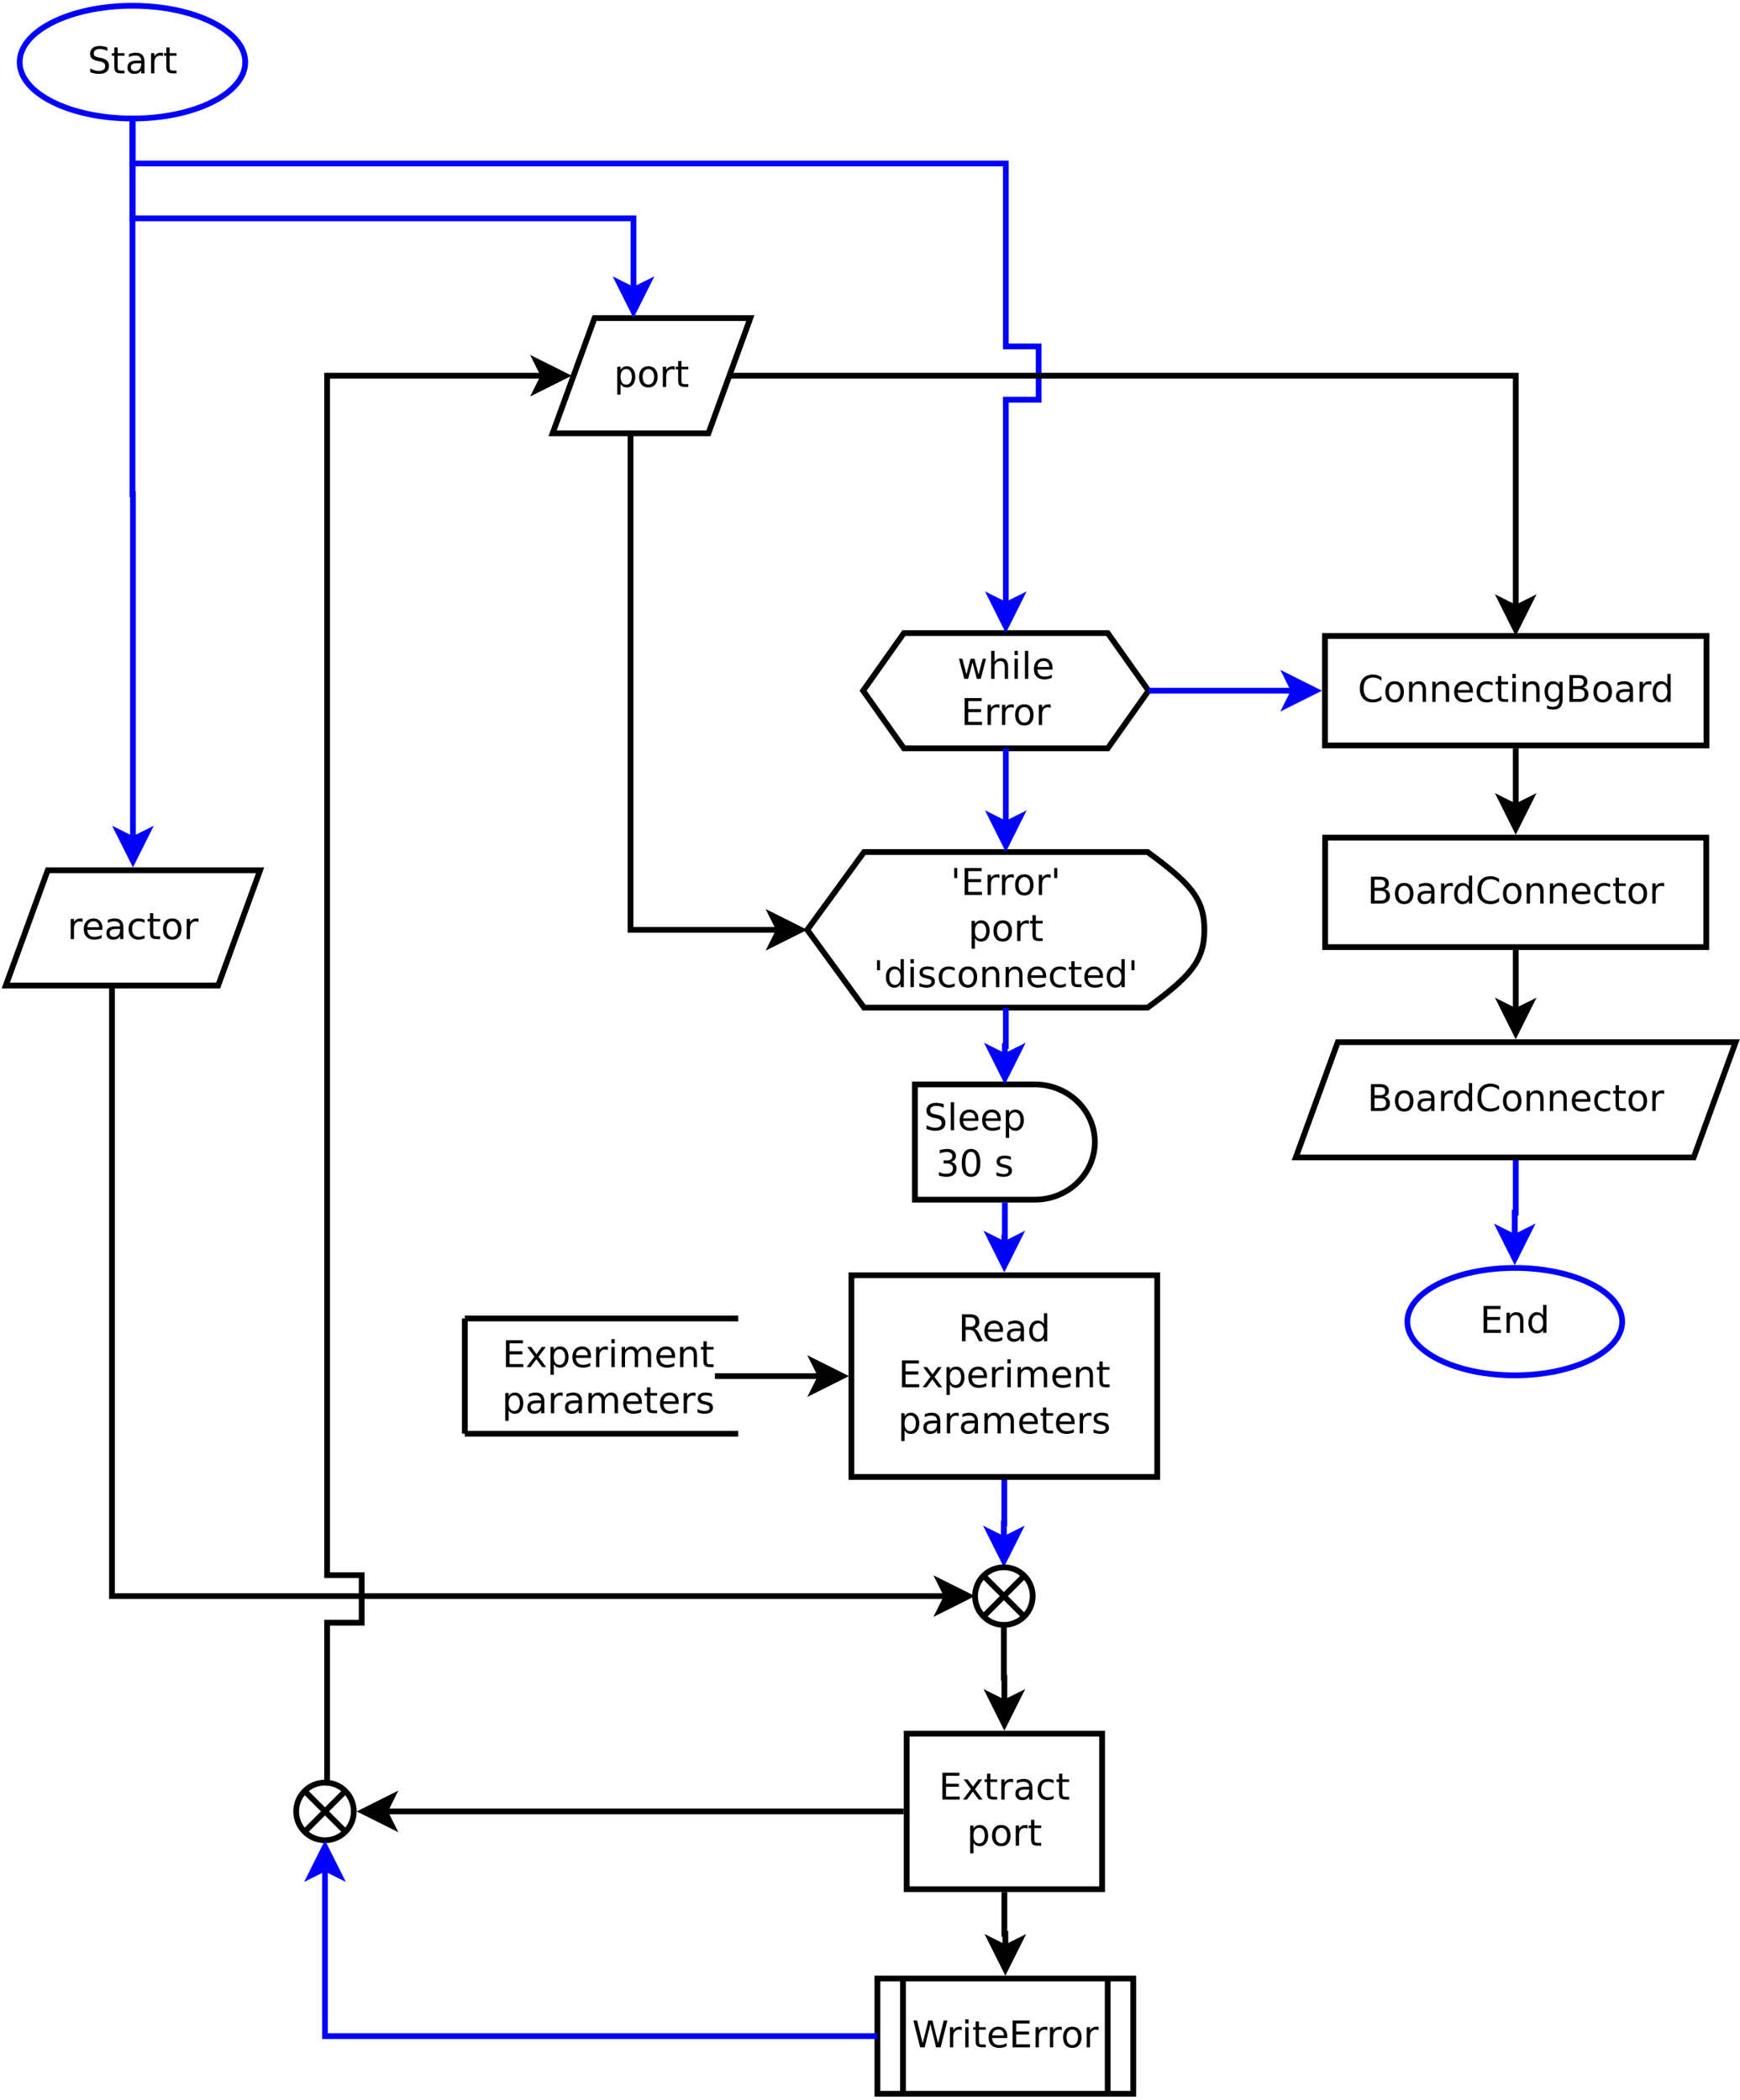 <?xml version="1.0" encoding="UTF-8"?>
<svg xmlns="http://www.w3.org/2000/svg" xmlns:xlink="http://www.w3.org/1999/xlink" width="604pt" height="729pt" viewBox="0 0 604 729" version="1.1">
<defs>
<g>
<symbol overflow="visible" id="glyph0-0">
<path style="stroke:none;" d="M 0.641 2.266 L 0.641 -9.016 L 7.031 -9.016 L 7.031 2.266 Z M 1.359 1.547 L 6.328 1.547 L 6.328 -8.297 L 1.359 -8.297 Z M 1.359 1.547 "/>
</symbol>
<symbol overflow="visible" id="glyph0-1">
<path style="stroke:none;" d="M 6.844 -9.016 L 6.844 -7.797 C 6.363 -8.023 5.91 -8.191 5.484 -8.297 C 5.066 -8.41 4.66 -8.469 4.266 -8.469 C 3.578 -8.469 3.047 -8.332 2.672 -8.062 C 2.297 -7.801 2.109 -7.426 2.109 -6.938 C 2.109 -6.52 2.234 -6.207 2.484 -6 C 2.734 -5.789 3.203 -5.625 3.891 -5.5 L 4.656 -5.344 C 5.594 -5.156 6.285 -4.836 6.734 -4.391 C 7.18 -3.941 7.406 -3.336 7.406 -2.578 C 7.406 -1.672 7.102 -0.984 6.5 -0.516 C 5.895 -0.047 5.008 0.188 3.844 0.188 C 3.395 0.188 2.922 0.133 2.422 0.031 C 1.93 -0.07 1.414 -0.219 0.875 -0.406 L 0.875 -1.719 C 1.395 -1.426 1.898 -1.207 2.391 -1.062 C 2.879 -0.914 3.363 -0.844 3.844 -0.844 C 4.562 -0.844 5.113 -0.984 5.5 -1.266 C 5.895 -1.547 6.094 -1.953 6.094 -2.484 C 6.094 -2.941 5.953 -3.297 5.672 -3.547 C 5.391 -3.805 4.926 -4.004 4.281 -4.141 L 3.516 -4.281 C 2.578 -4.469 1.895 -4.758 1.469 -5.156 C 1.051 -5.562 0.844 -6.117 0.844 -6.828 C 0.844 -7.66 1.133 -8.312 1.719 -8.781 C 2.301 -9.258 3.102 -9.5 4.125 -9.5 C 4.562 -9.5 5.004 -9.457 5.453 -9.375 C 5.91 -9.301 6.375 -9.18 6.844 -9.016 Z M 6.844 -9.016 "/>
</symbol>
<symbol overflow="visible" id="glyph0-2">
<path style="stroke:none;" d="M 2.344 -8.984 L 2.344 -7 L 4.719 -7 L 4.719 -6.109 L 2.344 -6.109 L 2.344 -2.312 C 2.344 -1.738 2.422 -1.367 2.578 -1.203 C 2.734 -1.047 3.051 -0.969 3.531 -0.969 L 4.719 -0.969 L 4.719 0 L 3.531 0 C 2.645 0 2.031 -0.164 1.688 -0.5 C 1.352 -0.832 1.188 -1.438 1.188 -2.312 L 1.188 -6.109 L 0.344 -6.109 L 0.344 -7 L 1.188 -7 L 1.188 -8.984 Z M 2.344 -8.984 "/>
</symbol>
<symbol overflow="visible" id="glyph0-3">
<path style="stroke:none;" d="M 4.391 -3.516 C 3.461 -3.516 2.816 -3.406 2.453 -3.188 C 2.098 -2.977 1.922 -2.617 1.922 -2.109 C 1.922 -1.703 2.051 -1.379 2.312 -1.141 C 2.582 -0.898 2.953 -0.781 3.422 -0.781 C 4.055 -0.781 4.566 -1.004 4.953 -1.453 C 5.336 -1.91 5.531 -2.516 5.531 -3.266 L 5.531 -3.516 Z M 6.672 -4 L 6.672 0 L 5.531 0 L 5.531 -1.062 C 5.27 -0.633 4.941 -0.316 4.547 -0.109 C 4.16 0.086 3.68 0.188 3.109 0.188 C 2.391 0.188 1.816 -0.016 1.391 -0.422 C 0.973 -0.828 0.766 -1.363 0.766 -2.031 C 0.766 -2.82 1.023 -3.414 1.547 -3.812 C 2.078 -4.219 2.867 -4.422 3.922 -4.422 L 5.531 -4.422 L 5.531 -4.531 C 5.531 -5.062 5.352 -5.469 5 -5.75 C 4.656 -6.039 4.172 -6.188 3.547 -6.188 C 3.141 -6.188 2.75 -6.141 2.375 -6.047 C 2 -5.953 1.633 -5.812 1.281 -5.625 L 1.281 -6.672 C 1.695 -6.836 2.102 -6.961 2.5 -7.047 C 2.895 -7.129 3.281 -7.172 3.656 -7.172 C 4.676 -7.172 5.43 -6.906 5.922 -6.375 C 6.422 -5.852 6.672 -5.062 6.672 -4 Z M 6.672 -4 "/>
</symbol>
<symbol overflow="visible" id="glyph0-4">
<path style="stroke:none;" d="M 5.266 -5.922 C 5.129 -5.992 4.984 -6.047 4.828 -6.078 C 4.68 -6.117 4.52 -6.141 4.344 -6.141 C 3.688 -6.141 3.18 -5.926 2.828 -5.5 C 2.484 -5.082 2.312 -4.477 2.312 -3.688 L 2.312 0 L 1.156 0 L 1.156 -7 L 2.312 -7 L 2.312 -5.906 C 2.562 -6.332 2.879 -6.648 3.266 -6.859 C 3.648 -7.066 4.117 -7.172 4.672 -7.172 C 4.754 -7.172 4.844 -7.164 4.938 -7.156 C 5.031 -7.145 5.133 -7.129 5.25 -7.109 Z M 5.266 -5.922 "/>
</symbol>
<symbol overflow="visible" id="glyph0-5">
<path style="stroke:none;" d="M 1.25 -9.328 L 7.156 -9.328 L 7.156 -8.266 L 2.516 -8.266 L 2.516 -5.5 L 6.953 -5.5 L 6.953 -4.438 L 2.516 -4.438 L 2.516 -1.062 L 7.266 -1.062 L 7.266 0 L 1.25 0 Z M 1.25 -9.328 "/>
</symbol>
<symbol overflow="visible" id="glyph0-6">
<path style="stroke:none;" d="M 7.016 -4.219 L 7.016 0 L 5.875 0 L 5.875 -4.188 C 5.875 -4.852 5.742 -5.348 5.484 -5.672 C 5.223 -6.004 4.836 -6.172 4.328 -6.172 C 3.703 -6.172 3.207 -5.973 2.844 -5.578 C 2.488 -5.18 2.312 -4.641 2.312 -3.953 L 2.312 0 L 1.156 0 L 1.156 -7 L 2.312 -7 L 2.312 -5.906 C 2.594 -6.332 2.914 -6.648 3.281 -6.859 C 3.656 -7.066 4.086 -7.172 4.578 -7.172 C 5.379 -7.172 5.984 -6.922 6.391 -6.422 C 6.805 -5.922 7.016 -5.188 7.016 -4.219 Z M 7.016 -4.219 "/>
</symbol>
<symbol overflow="visible" id="glyph0-7">
<path style="stroke:none;" d="M 5.812 -5.938 L 5.812 -9.719 L 6.953 -9.719 L 6.953 0 L 5.812 0 L 5.812 -1.047 C 5.57 -0.629 5.266 -0.316 4.891 -0.109 C 4.523 0.086 4.082 0.188 3.562 0.188 C 2.719 0.188 2.031 -0.148 1.5 -0.828 C 0.969 -1.504 0.703 -2.395 0.703 -3.5 C 0.703 -4.594 0.969 -5.477 1.5 -6.156 C 2.031 -6.832 2.719 -7.172 3.562 -7.172 C 4.082 -7.172 4.523 -7.066 4.891 -6.859 C 5.266 -6.66 5.57 -6.352 5.812 -5.938 Z M 1.891 -3.5 C 1.891 -2.645 2.062 -1.977 2.406 -1.5 C 2.758 -1.02 3.238 -0.781 3.844 -0.781 C 4.457 -0.781 4.938 -1.02 5.281 -1.5 C 5.633 -1.977 5.812 -2.645 5.812 -3.5 C 5.812 -4.344 5.633 -5.004 5.281 -5.484 C 4.938 -5.961 4.457 -6.203 3.844 -6.203 C 3.238 -6.203 2.758 -5.961 2.406 -5.484 C 2.062 -5.004 1.891 -4.344 1.891 -3.5 Z M 1.891 -3.5 "/>
</symbol>
<symbol overflow="visible" id="glyph0-8">
<path style="stroke:none;" d="M 2.312 -1.047 L 2.312 2.656 L 1.156 2.656 L 1.156 -7 L 2.312 -7 L 2.312 -5.938 C 2.562 -6.352 2.867 -6.66 3.234 -6.859 C 3.598 -7.066 4.039 -7.172 4.562 -7.172 C 5.406 -7.172 6.094 -6.832 6.625 -6.156 C 7.156 -5.477 7.422 -4.594 7.422 -3.5 C 7.422 -2.395 7.156 -1.504 6.625 -0.828 C 6.094 -0.148 5.406 0.188 4.562 0.188 C 4.039 0.188 3.598 0.086 3.234 -0.109 C 2.867 -0.316 2.562 -0.629 2.312 -1.047 Z M 6.234 -3.5 C 6.234 -4.344 6.055 -5.004 5.703 -5.484 C 5.359 -5.961 4.883 -6.203 4.281 -6.203 C 3.664 -6.203 3.18 -5.961 2.828 -5.484 C 2.484 -5.004 2.312 -4.344 2.312 -3.5 C 2.312 -2.645 2.484 -1.977 2.828 -1.5 C 3.18 -1.02 3.664 -0.781 4.281 -0.781 C 4.883 -0.781 5.359 -1.02 5.703 -1.5 C 6.055 -1.977 6.234 -2.645 6.234 -3.5 Z M 6.234 -3.5 "/>
</symbol>
<symbol overflow="visible" id="glyph0-9">
<path style="stroke:none;" d="M 3.922 -6.188 C 3.305 -6.188 2.816 -5.945 2.453 -5.469 C 2.098 -4.988 1.922 -4.332 1.922 -3.5 C 1.922 -2.656 2.098 -1.992 2.453 -1.516 C 2.805 -1.035 3.297 -0.797 3.922 -0.797 C 4.535 -0.797 5.02 -1.035 5.375 -1.516 C 5.727 -2.004 5.906 -2.664 5.906 -3.5 C 5.906 -4.32 5.727 -4.973 5.375 -5.453 C 5.02 -5.941 4.535 -6.188 3.922 -6.188 Z M 3.922 -7.172 C 4.922 -7.172 5.703 -6.844 6.266 -6.188 C 6.836 -5.539 7.125 -4.645 7.125 -3.5 C 7.125 -2.352 6.836 -1.453 6.266 -0.797 C 5.703 -0.141 4.922 0.188 3.922 0.188 C 2.91 0.188 2.117 -0.141 1.547 -0.797 C 0.984 -1.453 0.703 -2.352 0.703 -3.5 C 0.703 -4.645 0.984 -5.539 1.547 -6.188 C 2.117 -6.844 2.91 -7.172 3.922 -7.172 Z M 3.922 -7.172 "/>
</symbol>
<symbol overflow="visible" id="glyph0-10">
<path style="stroke:none;" d="M 7.188 -3.781 L 7.188 -3.219 L 1.906 -3.219 C 1.957 -2.426 2.195 -1.82 2.625 -1.406 C 3.051 -1 3.645 -0.797 4.406 -0.797 C 4.844 -0.797 5.27 -0.848 5.688 -0.953 C 6.102 -1.066 6.516 -1.227 6.922 -1.438 L 6.922 -0.359 C 6.516 -0.18 6.094 -0.047 5.656 0.047 C 5.219 0.141 4.781 0.188 4.344 0.188 C 3.219 0.188 2.328 -0.133 1.672 -0.781 C 1.023 -1.438 0.703 -2.32 0.703 -3.438 C 0.703 -4.582 1.008 -5.488 1.625 -6.156 C 2.25 -6.832 3.086 -7.172 4.141 -7.172 C 5.078 -7.172 5.816 -6.863 6.359 -6.25 C 6.91 -5.645 7.188 -4.82 7.188 -3.781 Z M 6.047 -4.125 C 6.035 -4.75 5.859 -5.25 5.516 -5.625 C 5.172 -6 4.719 -6.188 4.156 -6.188 C 3.508 -6.188 2.992 -6.004 2.609 -5.641 C 2.223 -5.285 2 -4.781 1.938 -4.125 Z M 6.047 -4.125 "/>
</symbol>
<symbol overflow="visible" id="glyph0-11">
<path style="stroke:none;" d="M 6.25 -6.734 L 6.25 -5.656 C 5.914 -5.832 5.586 -5.961 5.266 -6.047 C 4.941 -6.141 4.613 -6.188 4.281 -6.188 C 3.531 -6.188 2.945 -5.953 2.531 -5.484 C 2.125 -5.016 1.922 -4.352 1.922 -3.5 C 1.922 -2.645 2.125 -1.977 2.531 -1.5 C 2.945 -1.031 3.531 -0.797 4.281 -0.797 C 4.613 -0.797 4.941 -0.836 5.266 -0.922 C 5.586 -1.016 5.914 -1.148 6.25 -1.328 L 6.25 -0.266 C 5.926 -0.117 5.594 -0.008 5.25 0.062 C 4.906 0.145 4.539 0.188 4.156 0.188 C 3.094 0.188 2.25 -0.145 1.625 -0.812 C 1.008 -1.477 0.703 -2.375 0.703 -3.5 C 0.703 -4.633 1.016 -5.531 1.641 -6.188 C 2.273 -6.844 3.133 -7.172 4.219 -7.172 C 4.57 -7.172 4.914 -7.133 5.25 -7.062 C 5.594 -6.988 5.926 -6.879 6.25 -6.734 Z M 6.25 -6.734 "/>
</symbol>
<symbol overflow="visible" id="glyph0-12">
<path style="stroke:none;" d="M 8.234 -8.609 L 8.234 -7.281 C 7.816 -7.676 7.363 -7.969 6.875 -8.156 C 6.395 -8.352 5.883 -8.453 5.344 -8.453 C 4.281 -8.453 3.461 -8.125 2.891 -7.469 C 2.328 -6.82 2.047 -5.883 2.047 -4.656 C 2.047 -3.426 2.328 -2.484 2.891 -1.828 C 3.461 -1.18 4.281 -0.859 5.344 -0.859 C 5.883 -0.859 6.395 -0.953 6.875 -1.141 C 7.363 -1.336 7.816 -1.633 8.234 -2.031 L 8.234 -0.719 C 7.797 -0.414 7.328 -0.188 6.828 -0.031 C 6.336 0.113 5.82 0.188 5.281 0.188 C 3.863 0.188 2.75 -0.242 1.938 -1.109 C 1.125 -1.973 0.719 -3.156 0.719 -4.656 C 0.719 -6.156 1.125 -7.336 1.938 -8.203 C 2.75 -9.066 3.863 -9.5 5.281 -9.5 C 5.832 -9.5 6.352 -9.422 6.844 -9.266 C 7.344 -9.117 7.805 -8.898 8.234 -8.609 Z M 8.234 -8.609 "/>
</symbol>
<symbol overflow="visible" id="glyph0-13">
<path style="stroke:none;" d="M 1.203 -7 L 2.359 -7 L 2.359 0 L 1.203 0 Z M 1.203 -9.719 L 2.359 -9.719 L 2.359 -8.266 L 1.203 -8.266 Z M 1.203 -9.719 "/>
</symbol>
<symbol overflow="visible" id="glyph0-14">
<path style="stroke:none;" d="M 5.812 -3.578 C 5.812 -4.41 5.641 -5.055 5.297 -5.516 C 4.953 -5.973 4.469 -6.203 3.844 -6.203 C 3.227 -6.203 2.75 -5.973 2.406 -5.516 C 2.062 -5.055 1.891 -4.41 1.891 -3.578 C 1.891 -2.754 2.062 -2.113 2.406 -1.656 C 2.75 -1.195 3.227 -0.969 3.844 -0.969 C 4.469 -0.969 4.953 -1.195 5.297 -1.656 C 5.641 -2.113 5.812 -2.754 5.812 -3.578 Z M 6.953 -0.875 C 6.953 0.32 6.688 1.207 6.156 1.781 C 5.633 2.363 4.828 2.656 3.734 2.656 C 3.328 2.656 2.945 2.625 2.594 2.562 C 2.238 2.508 1.891 2.422 1.547 2.297 L 1.547 1.172 C 1.891 1.359 2.223 1.492 2.547 1.578 C 2.879 1.672 3.219 1.719 3.562 1.719 C 4.312 1.719 4.875 1.52 5.25 1.125 C 5.625 0.727 5.812 0.133 5.812 -0.656 L 5.812 -1.234 C 5.57 -0.816 5.266 -0.504 4.891 -0.297 C 4.523 -0.098 4.082 0 3.562 0 C 2.707 0 2.016 -0.328 1.484 -0.984 C 0.961 -1.641 0.703 -2.504 0.703 -3.578 C 0.703 -4.66 0.961 -5.531 1.484 -6.188 C 2.016 -6.844 2.707 -7.172 3.562 -7.172 C 4.082 -7.172 4.523 -7.066 4.891 -6.859 C 5.266 -6.648 5.57 -6.344 5.812 -5.938 L 5.812 -7 L 6.953 -7 Z M 6.953 -0.875 "/>
</symbol>
<symbol overflow="visible" id="glyph0-15">
<path style="stroke:none;" d="M 2.516 -4.453 L 2.516 -1.031 L 4.547 -1.031 C 5.223 -1.031 5.723 -1.172 6.047 -1.453 C 6.379 -1.734 6.547 -2.164 6.547 -2.75 C 6.547 -3.332 6.379 -3.758 6.047 -4.031 C 5.723 -4.312 5.223 -4.453 4.547 -4.453 Z M 2.516 -8.297 L 2.516 -5.484 L 4.391 -5.484 C 5.004 -5.484 5.461 -5.598 5.766 -5.828 C 6.066 -6.055 6.219 -6.41 6.219 -6.891 C 6.219 -7.359 6.066 -7.707 5.766 -7.938 C 5.461 -8.176 5.004 -8.297 4.391 -8.297 Z M 1.25 -9.328 L 4.484 -9.328 C 5.441 -9.328 6.18 -9.125 6.703 -8.719 C 7.223 -8.32 7.484 -7.754 7.484 -7.016 C 7.484 -6.453 7.348 -6 7.078 -5.656 C 6.816 -5.32 6.426 -5.113 5.906 -5.031 C 6.531 -4.895 7.016 -4.613 7.359 -4.188 C 7.703 -3.77 7.875 -3.242 7.875 -2.609 C 7.875 -1.773 7.586 -1.129 7.016 -0.672 C 6.453 -0.223 5.648 0 4.609 0 L 1.25 0 Z M 1.25 -9.328 "/>
</symbol>
<symbol overflow="visible" id="glyph0-16">
<path style="stroke:none;" d="M 0.531 -7 L 1.688 -7 L 3.125 -1.531 L 4.562 -7 L 5.906 -7 L 7.344 -1.531 L 8.781 -7 L 9.922 -7 L 8.094 0 L 6.734 0 L 5.234 -5.734 L 3.719 0 L 2.375 0 Z M 0.531 -7 "/>
</symbol>
<symbol overflow="visible" id="glyph0-17">
<path style="stroke:none;" d="M 7.016 -4.219 L 7.016 0 L 5.875 0 L 5.875 -4.188 C 5.875 -4.852 5.742 -5.348 5.484 -5.672 C 5.223 -6.004 4.836 -6.172 4.328 -6.172 C 3.703 -6.172 3.207 -5.973 2.844 -5.578 C 2.488 -5.18 2.312 -4.641 2.312 -3.953 L 2.312 0 L 1.156 0 L 1.156 -9.719 L 2.312 -9.719 L 2.312 -5.906 C 2.594 -6.332 2.914 -6.648 3.281 -6.859 C 3.656 -7.066 4.086 -7.172 4.578 -7.172 C 5.379 -7.172 5.984 -6.922 6.391 -6.422 C 6.805 -5.922 7.016 -5.188 7.016 -4.219 Z M 7.016 -4.219 "/>
</symbol>
<symbol overflow="visible" id="glyph0-18">
<path style="stroke:none;" d="M 1.203 -9.719 L 2.359 -9.719 L 2.359 0 L 1.203 0 Z M 1.203 -9.719 "/>
</symbol>
<symbol overflow="visible" id="glyph0-19">
<path style="stroke:none;" d="M 2.297 -9.328 L 2.297 -5.859 L 1.234 -5.859 L 1.234 -9.328 Z M 2.297 -9.328 "/>
</symbol>
<symbol overflow="visible" id="glyph0-20">
<path style="stroke:none;" d="M 5.672 -6.797 L 5.672 -5.703 C 5.348 -5.867 5.008 -5.992 4.656 -6.078 C 4.301 -6.16 3.938 -6.203 3.562 -6.203 C 3 -6.203 2.57 -6.113 2.281 -5.938 C 2 -5.77 1.859 -5.508 1.859 -5.156 C 1.859 -4.883 1.957 -4.672 2.156 -4.516 C 2.363 -4.367 2.773 -4.227 3.391 -4.094 L 3.781 -4 C 4.602 -3.832 5.188 -3.586 5.531 -3.266 C 5.875 -2.941 6.047 -2.5 6.047 -1.938 C 6.047 -1.281 5.785 -0.758 5.266 -0.375 C 4.754 0 4.051 0.188 3.156 0.188 C 2.781 0.188 2.391 0.148 1.984 0.078 C 1.578 0.004 1.145 -0.102 0.688 -0.25 L 0.688 -1.438 C 1.113 -1.219 1.531 -1.051 1.938 -0.938 C 2.352 -0.832 2.766 -0.781 3.172 -0.781 C 3.711 -0.781 4.129 -0.875 4.422 -1.062 C 4.711 -1.25 4.859 -1.508 4.859 -1.844 C 4.859 -2.156 4.754 -2.395 4.547 -2.562 C 4.336 -2.727 3.875 -2.891 3.156 -3.047 L 2.766 -3.141 C 2.047 -3.285 1.531 -3.516 1.219 -3.828 C 0.906 -4.141 0.75 -4.566 0.75 -5.109 C 0.75 -5.766 0.977 -6.27 1.438 -6.625 C 1.906 -6.988 2.57 -7.172 3.438 -7.172 C 3.852 -7.172 4.25 -7.141 4.625 -7.078 C 5 -7.016 5.348 -6.922 5.672 -6.797 Z M 5.672 -6.797 "/>
</symbol>
<symbol overflow="visible" id="glyph0-21">
<path style="stroke:none;" d="M 5.188 -5.031 C 5.789 -4.906 6.258 -4.633 6.594 -4.219 C 6.938 -3.812 7.109 -3.312 7.109 -2.719 C 7.109 -1.789 6.789 -1.07 6.156 -0.562 C 5.531 -0.062 4.633 0.188 3.469 0.188 C 3.07 0.188 2.664 0.145 2.25 0.062 C 1.844 -0.008 1.414 -0.125 0.969 -0.281 L 0.969 -1.5 C 1.32 -1.289 1.707 -1.133 2.125 -1.031 C 2.539 -0.926 2.977 -0.875 3.438 -0.875 C 4.227 -0.875 4.828 -1.031 5.234 -1.344 C 5.648 -1.656 5.859 -2.113 5.859 -2.719 C 5.859 -3.258 5.664 -3.688 5.281 -4 C 4.895 -4.312 4.359 -4.469 3.672 -4.469 L 2.594 -4.469 L 2.594 -5.5 L 3.719 -5.5 C 4.344 -5.5 4.816 -5.625 5.141 -5.875 C 5.473 -6.125 5.641 -6.484 5.641 -6.953 C 5.641 -7.43 5.469 -7.797 5.125 -8.047 C 4.789 -8.305 4.305 -8.438 3.672 -8.438 C 3.328 -8.438 2.957 -8.395 2.562 -8.312 C 2.164 -8.238 1.727 -8.125 1.25 -7.969 L 1.25 -9.094 C 1.727 -9.227 2.176 -9.328 2.594 -9.391 C 3.02 -9.461 3.414 -9.5 3.781 -9.5 C 4.738 -9.5 5.492 -9.281 6.047 -8.844 C 6.609 -8.406 6.891 -7.816 6.891 -7.078 C 6.891 -6.566 6.742 -6.129 6.453 -5.766 C 6.16 -5.41 5.738 -5.164 5.188 -5.031 Z M 5.188 -5.031 "/>
</symbol>
<symbol overflow="visible" id="glyph0-22">
<path style="stroke:none;" d="M 4.062 -8.5 C 3.414 -8.5 2.926 -8.176 2.594 -7.531 C 2.27 -6.895 2.109 -5.938 2.109 -4.656 C 2.109 -3.375 2.27 -2.41 2.594 -1.766 C 2.926 -1.129 3.414 -0.812 4.062 -0.812 C 4.719 -0.812 5.207 -1.129 5.531 -1.766 C 5.863 -2.41 6.031 -3.375 6.031 -4.656 C 6.031 -5.938 5.863 -6.895 5.531 -7.531 C 5.207 -8.176 4.719 -8.5 4.062 -8.5 Z M 4.062 -9.5 C 5.113 -9.5 5.914 -9.082 6.469 -8.25 C 7.02 -7.426 7.297 -6.227 7.297 -4.656 C 7.297 -3.082 7.02 -1.879 6.469 -1.047 C 5.914 -0.223 5.113 0.188 4.062 0.188 C 3.02 0.188 2.223 -0.223 1.672 -1.047 C 1.117 -1.879 0.844 -3.082 0.844 -4.656 C 0.844 -6.227 1.117 -7.426 1.672 -8.25 C 2.223 -9.082 3.02 -9.5 4.062 -9.5 Z M 4.062 -9.5 "/>
</symbol>
<symbol overflow="visible" id="glyph0-23">
<path style="stroke:none;" d=""/>
</symbol>
<symbol overflow="visible" id="glyph0-24">
<path style="stroke:none;" d="M 7.016 -7 L 4.5 -3.594 L 7.156 0 L 5.797 0 L 3.766 -2.75 L 1.719 0 L 0.375 0 L 3.094 -3.656 L 0.594 -7 L 1.953 -7 L 3.812 -4.5 L 5.672 -7 Z M 7.016 -7 "/>
</symbol>
<symbol overflow="visible" id="glyph0-25">
<path style="stroke:none;" d="M 6.656 -5.656 C 6.938 -6.164 7.273 -6.547 7.672 -6.797 C 8.078 -7.047 8.551 -7.172 9.094 -7.172 C 9.82 -7.172 10.383 -6.914 10.781 -6.406 C 11.176 -5.895 11.375 -5.164 11.375 -4.219 L 11.375 0 L 10.219 0 L 10.219 -4.188 C 10.219 -4.852 10.098 -5.348 9.859 -5.672 C 9.629 -6.004 9.27 -6.172 8.781 -6.172 C 8.188 -6.172 7.711 -5.973 7.359 -5.578 C 7.016 -5.18 6.844 -4.641 6.844 -3.953 L 6.844 0 L 5.688 0 L 5.688 -4.188 C 5.688 -4.863 5.566 -5.363 5.328 -5.688 C 5.098 -6.008 4.734 -6.172 4.234 -6.172 C 3.648 -6.172 3.18 -5.969 2.828 -5.562 C 2.484 -5.164 2.312 -4.629 2.312 -3.953 L 2.312 0 L 1.156 0 L 1.156 -7 L 2.312 -7 L 2.312 -5.906 C 2.582 -6.332 2.898 -6.648 3.266 -6.859 C 3.629 -7.066 4.062 -7.172 4.562 -7.172 C 5.07 -7.172 5.504 -7.039 5.859 -6.781 C 6.223 -6.52 6.488 -6.145 6.656 -5.656 Z M 6.656 -5.656 "/>
</symbol>
<symbol overflow="visible" id="glyph0-26">
<path style="stroke:none;" d="M 5.688 -4.375 C 5.957 -4.281 6.219 -4.082 6.469 -3.781 C 6.727 -3.488 6.984 -3.078 7.234 -2.547 L 8.516 0 L 7.172 0 L 5.969 -2.391 C 5.664 -3.016 5.367 -3.426 5.078 -3.625 C 4.785 -3.832 4.391 -3.938 3.891 -3.938 L 2.516 -3.938 L 2.516 0 L 1.25 0 L 1.25 -9.328 L 4.109 -9.328 C 5.172 -9.328 5.961 -9.102 6.484 -8.656 C 7.016 -8.207 7.281 -7.535 7.281 -6.641 C 7.281 -6.055 7.141 -5.566 6.859 -5.172 C 6.586 -4.785 6.195 -4.52 5.688 -4.375 Z M 2.516 -8.297 L 2.516 -4.984 L 4.109 -4.984 C 4.711 -4.984 5.172 -5.125 5.484 -5.406 C 5.797 -5.688 5.953 -6.098 5.953 -6.641 C 5.953 -7.18 5.797 -7.594 5.484 -7.875 C 5.172 -8.156 4.711 -8.297 4.109 -8.297 Z M 2.516 -8.297 "/>
</symbol>
<symbol overflow="visible" id="glyph0-27">
<path style="stroke:none;" d="M 0.422 -9.328 L 1.703 -9.328 L 3.656 -1.438 L 5.625 -9.328 L 7.031 -9.328 L 9 -1.438 L 10.953 -9.328 L 12.234 -9.328 L 9.891 0 L 8.297 0 L 6.344 -8.094 L 4.344 0 L 2.766 0 Z M 0.422 -9.328 "/>
</symbol>
</g>
</defs>
<g id="surface54032">
<rect x="0" y="0" width="604" height="729" style="fill:rgb(100%,100%,100%);fill-opacity:1;stroke:none;"/>
<path style="fill-rule:evenodd;fill:rgb(100%,100%,100%);fill-opacity:1;stroke-width:0.1;stroke-linecap:butt;stroke-linejoin:miter;stroke:rgb(0%,0%,100%);stroke-opacity:1;stroke-miterlimit:10;" d="M 18.799 5.242 C 18.799 5.782 17.923 6.22 16.842 6.22 C 15.76 6.22 14.884 5.782 14.884 5.242 C 14.884 4.701 15.76 4.263 16.842 4.263 C 17.923 4.263 18.799 4.701 18.799 5.242 " transform="matrix(20,0,0,20,-290.852,-83.257)"/>
<g style="fill:rgb(0%,0%,0%);fill-opacity:1;">
  <use xlink:href="#glyph0-1" x="30.434" y="25.463"/>
  <use xlink:href="#glyph0-2" x="38.489" y="25.463"/>
  <use xlink:href="#glyph0-3" x="43.489" y="25.463"/>
  <use xlink:href="#glyph0-4" x="51.267" y="25.463"/>
  <use xlink:href="#glyph0-2" x="56.545" y="25.463"/>
</g>
<path style="fill-rule:evenodd;fill:rgb(100%,100%,100%);fill-opacity:1;stroke-width:0.1;stroke-linecap:butt;stroke-linejoin:miter;stroke:rgb(0%,0%,100%);stroke-opacity:1;stroke-miterlimit:10;" d="M 42.698 27.1 C 42.698 27.615 41.863 28.032 40.833 28.032 C 39.804 28.032 38.969 27.615 38.969 27.1 C 38.969 26.585 39.804 26.168 40.833 26.168 C 41.863 26.168 42.698 26.585 42.698 27.1 " transform="matrix(20,0,0,20,-290.852,-83.257)"/>
<g style="fill:rgb(0%,0%,0%);fill-opacity:1;">
  <use xlink:href="#glyph0-5" x="513.742" y="462.631"/>
  <use xlink:href="#glyph0-6" x="521.798" y="462.631"/>
  <use xlink:href="#glyph0-7" x="529.853" y="462.631"/>
</g>
<path style="fill-rule:evenodd;fill:rgb(100%,100%,100%);fill-opacity:1;stroke-width:0.1;stroke-linecap:butt;stroke-linejoin:miter;stroke:rgb(0%,0%,0%);stroke-opacity:1;stroke-miterlimit:10;" d="M 24.862 9.683 L 27.566 9.683 L 26.838 11.683 L 24.134 11.683 Z M 24.862 9.683 " transform="matrix(20,0,0,20,-290.852,-83.257)"/>
<g style="fill:rgb(0%,0%,0%);fill-opacity:1;">
  <use xlink:href="#glyph0-8" x="213.098" y="134.295"/>
  <use xlink:href="#glyph0-9" x="221.153" y="134.295"/>
  <use xlink:href="#glyph0-4" x="228.931" y="134.295"/>
  <use xlink:href="#glyph0-2" x="234.209" y="134.295"/>
</g>
<path style="fill-rule:evenodd;fill:rgb(100%,100%,100%);fill-opacity:1;stroke-width:0.1;stroke-linecap:butt;stroke-linejoin:miter;stroke:rgb(0%,0%,0%);stroke-opacity:1;stroke-miterlimit:10;" d="M 15.371 19.267 L 19.057 19.267 L 18.329 21.267 L 14.643 21.267 Z M 15.371 19.267 " transform="matrix(20,0,0,20,-290.852,-83.257)"/>
<g style="fill:rgb(0%,0%,0%);fill-opacity:1;">
  <use xlink:href="#glyph0-4" x="23.375" y="325.963"/>
  <use xlink:href="#glyph0-10" x="28.375" y="325.963"/>
  <use xlink:href="#glyph0-3" x="36.153" y="325.963"/>
  <use xlink:href="#glyph0-11" x="43.931" y="325.963"/>
  <use xlink:href="#glyph0-2" x="50.875" y="325.963"/>
  <use xlink:href="#glyph0-9" x="55.875" y="325.963"/>
  <use xlink:href="#glyph0-4" x="63.653" y="325.963"/>
</g>
<path style="fill-rule:evenodd;fill:rgb(100%,100%,100%);fill-opacity:1;stroke-width:0.1;stroke-linecap:butt;stroke-linejoin:miter;stroke:rgb(0%,0%,0%);stroke-opacity:1;stroke-miterlimit:10;" d="M 37.539 15.2 L 44.161 15.2 L 44.161 17.1 L 37.539 17.1 Z M 37.539 15.2 " transform="matrix(20,0,0,20,-290.852,-83.257)"/>
<g style="fill:rgb(0%,0%,0%);fill-opacity:1;">
  <use xlink:href="#glyph0-12" x="471.305" y="243.631"/>
  <use xlink:href="#glyph0-9" x="480.194" y="243.631"/>
  <use xlink:href="#glyph0-6" x="487.971" y="243.631"/>
  <use xlink:href="#glyph0-6" x="496.027" y="243.631"/>
  <use xlink:href="#glyph0-10" x="504.082" y="243.631"/>
  <use xlink:href="#glyph0-11" x="511.86" y="243.631"/>
  <use xlink:href="#glyph0-2" x="518.805" y="243.631"/>
  <use xlink:href="#glyph0-13" x="523.805" y="243.631"/>
  <use xlink:href="#glyph0-6" x="527.416" y="243.631"/>
  <use xlink:href="#glyph0-14" x="535.471" y="243.631"/>
  <use xlink:href="#glyph0-15" x="543.527" y="243.631"/>
  <use xlink:href="#glyph0-9" x="552.416" y="243.631"/>
  <use xlink:href="#glyph0-3" x="560.194" y="243.631"/>
  <use xlink:href="#glyph0-4" x="567.971" y="243.631"/>
  <use xlink:href="#glyph0-7" x="572.971" y="243.631"/>
</g>
<path style="fill-rule:evenodd;fill:rgb(100%,100%,100%);fill-opacity:1;stroke-width:0.1;stroke-linecap:butt;stroke-linejoin:miter;stroke:rgb(0%,0%,0%);stroke-opacity:1;stroke-miterlimit:10;" d="M 37.542 18.7 L 44.157 18.7 L 44.157 20.6 L 37.542 20.6 Z M 37.542 18.7 " transform="matrix(20,0,0,20,-290.852,-83.257)"/>
<g style="fill:rgb(0%,0%,0%);fill-opacity:1;">
  <use xlink:href="#glyph0-15" x="474.625" y="313.631"/>
  <use xlink:href="#glyph0-9" x="483.514" y="313.631"/>
  <use xlink:href="#glyph0-3" x="491.292" y="313.631"/>
  <use xlink:href="#glyph0-4" x="499.069" y="313.631"/>
  <use xlink:href="#glyph0-7" x="504.069" y="313.631"/>
  <use xlink:href="#glyph0-12" x="512.125" y="313.631"/>
  <use xlink:href="#glyph0-9" x="521.014" y="313.631"/>
  <use xlink:href="#glyph0-6" x="528.792" y="313.631"/>
  <use xlink:href="#glyph0-6" x="536.847" y="313.631"/>
  <use xlink:href="#glyph0-10" x="544.903" y="313.631"/>
  <use xlink:href="#glyph0-11" x="552.681" y="313.631"/>
  <use xlink:href="#glyph0-2" x="559.625" y="313.631"/>
  <use xlink:href="#glyph0-9" x="564.625" y="313.631"/>
  <use xlink:href="#glyph0-4" x="572.403" y="313.631"/>
</g>
<path style="fill-rule:evenodd;fill:rgb(100%,100%,100%);fill-opacity:1;stroke-width:0.1;stroke-linecap:butt;stroke-linejoin:miter;stroke:rgb(0%,0%,0%);stroke-opacity:1;stroke-miterlimit:10;" d="M 37.761 22.25 L 44.667 22.25 L 43.939 24.25 L 37.033 24.25 Z M 37.761 22.25 " transform="matrix(20,0,0,20,-290.852,-83.257)"/>
<g style="fill:rgb(0%,0%,0%);fill-opacity:1;">
  <use xlink:href="#glyph0-15" x="474.625" y="385.631"/>
  <use xlink:href="#glyph0-9" x="483.514" y="385.631"/>
  <use xlink:href="#glyph0-3" x="491.292" y="385.631"/>
  <use xlink:href="#glyph0-4" x="499.069" y="385.631"/>
  <use xlink:href="#glyph0-7" x="504.069" y="385.631"/>
  <use xlink:href="#glyph0-12" x="512.125" y="385.631"/>
  <use xlink:href="#glyph0-9" x="521.014" y="385.631"/>
  <use xlink:href="#glyph0-6" x="528.792" y="385.631"/>
  <use xlink:href="#glyph0-6" x="536.847" y="385.631"/>
  <use xlink:href="#glyph0-10" x="544.903" y="385.631"/>
  <use xlink:href="#glyph0-11" x="552.681" y="385.631"/>
  <use xlink:href="#glyph0-2" x="559.625" y="385.631"/>
  <use xlink:href="#glyph0-9" x="564.625" y="385.631"/>
  <use xlink:href="#glyph0-4" x="572.403" y="385.631"/>
</g>
<path style="fill:none;stroke-width:0.1;stroke-linecap:butt;stroke-linejoin:miter;stroke:rgb(0%,0%,0%);stroke-opacity:1;stroke-miterlimit:10;" d="M 40.85 17.151 L 40.85 18.163 " transform="matrix(20,0,0,20,-290.852,-83.257)"/>
<path style="fill-rule:evenodd;fill:rgb(0%,0%,0%);fill-opacity:1;stroke-width:0.1;stroke-linecap:butt;stroke-linejoin:miter;stroke:rgb(0%,0%,0%);stroke-opacity:1;stroke-miterlimit:10;" d="M 40.85 18.538 L 40.6 18.038 L 40.85 18.163 L 41.1 18.038 Z M 40.85 18.538 " transform="matrix(20,0,0,20,-290.852,-83.257)"/>
<path style="fill:none;stroke-width:0.1;stroke-linecap:butt;stroke-linejoin:miter;stroke:rgb(0%,0%,0%);stroke-opacity:1;stroke-miterlimit:10;" d="M 40.85 20.651 L 40.85 21.713 " transform="matrix(20,0,0,20,-290.852,-83.257)"/>
<path style="fill-rule:evenodd;fill:rgb(0%,0%,0%);fill-opacity:1;stroke-width:0.1;stroke-linecap:butt;stroke-linejoin:miter;stroke:rgb(0%,0%,0%);stroke-opacity:1;stroke-miterlimit:10;" d="M 40.85 22.088 L 40.6 21.588 L 40.85 21.713 L 41.1 21.588 Z M 40.85 22.088 " transform="matrix(20,0,0,20,-290.852,-83.257)"/>
<path style="fill-rule:evenodd;fill:rgb(100%,100%,100%);fill-opacity:1;stroke-width:0.1;stroke-linecap:butt;stroke-linejoin:miter;stroke:rgb(0%,0%,0%);stroke-opacity:1;stroke-miterlimit:10;" d="M 30.231 15.15 L 33.769 15.15 L 34.477 16.15 L 33.769 17.15 L 30.231 17.15 L 29.523 16.15 Z M 30.231 15.15 " transform="matrix(20,0,0,20,-290.852,-83.257)"/>
<g style="fill:rgb(0%,0%,0%);fill-opacity:1;">
  <use xlink:href="#glyph0-16" x="332.352" y="235.631"/>
  <use xlink:href="#glyph0-17" x="342.907" y="235.631"/>
  <use xlink:href="#glyph0-13" x="350.963" y="235.631"/>
  <use xlink:href="#glyph0-18" x="354.574" y="235.631"/>
  <use xlink:href="#glyph0-10" x="358.185" y="235.631"/>
</g>
<g style="fill:rgb(0%,0%,0%);fill-opacity:1;">
  <use xlink:href="#glyph0-5" x="333.602" y="251.631"/>
  <use xlink:href="#glyph0-4" x="341.657" y="251.631"/>
  <use xlink:href="#glyph0-4" x="346.657" y="251.631"/>
  <use xlink:href="#glyph0-9" x="351.657" y="251.631"/>
  <use xlink:href="#glyph0-4" x="359.435" y="251.631"/>
</g>
<path style="fill:none;stroke-width:0.1;stroke-linecap:butt;stroke-linejoin:miter;stroke:rgb(0%,0%,100%);stroke-opacity:1;stroke-miterlimit:10;" d="M 34.477 16.15 L 37.001 16.15 " transform="matrix(20,0,0,20,-290.852,-83.257)"/>
<path style="fill-rule:evenodd;fill:rgb(0%,0%,100%);fill-opacity:1;stroke-width:0.1;stroke-linecap:butt;stroke-linejoin:miter;stroke:rgb(0%,0%,100%);stroke-opacity:1;stroke-miterlimit:10;" d="M 37.376 16.15 L 36.876 16.4 L 37.001 16.15 L 36.876 15.9 Z M 37.376 16.15 " transform="matrix(20,0,0,20,-290.852,-83.257)"/>
<path style="fill-rule:evenodd;fill:rgb(100%,100%,100%);fill-opacity:1;stroke-width:0.1;stroke-linecap:butt;stroke-linejoin:miter;stroke:rgb(0%,0%,0%);stroke-opacity:1;stroke-miterlimit:10;" d="M 29.539 18.95 L 34.461 18.95 C 35.2 19.49 35.446 19.76 35.446 20.3 C 35.446 20.84 35.2 21.11 34.461 21.65 L 29.539 21.65 L 28.554 20.3 Z M 29.539 18.95 " transform="matrix(20,0,0,20,-290.852,-83.257)"/>
<g style="fill:rgb(0%,0%,0%);fill-opacity:1;">
  <use xlink:href="#glyph0-19" x="329.988" y="310.631"/>
  <use xlink:href="#glyph0-5" x="333.599" y="310.631"/>
  <use xlink:href="#glyph0-4" x="341.655" y="310.631"/>
  <use xlink:href="#glyph0-4" x="346.655" y="310.631"/>
  <use xlink:href="#glyph0-9" x="351.655" y="310.631"/>
  <use xlink:href="#glyph0-4" x="359.433" y="310.631"/>
  <use xlink:href="#glyph0-19" x="364.711" y="310.631"/>
</g>
<g style="fill:rgb(0%,0%,0%);fill-opacity:1;">
  <use xlink:href="#glyph0-8" x="336.102" y="326.631"/>
  <use xlink:href="#glyph0-9" x="344.157" y="326.631"/>
  <use xlink:href="#glyph0-4" x="351.935" y="326.631"/>
  <use xlink:href="#glyph0-2" x="357.213" y="326.631"/>
</g>
<g style="fill:rgb(0%,0%,0%);fill-opacity:1;">
  <use xlink:href="#glyph0-19" x="303.191" y="342.631"/>
  <use xlink:href="#glyph0-7" x="306.803" y="342.631"/>
  <use xlink:href="#glyph0-13" x="314.858" y="342.631"/>
  <use xlink:href="#glyph0-20" x="318.469" y="342.631"/>
  <use xlink:href="#glyph0-11" x="325.136" y="342.631"/>
  <use xlink:href="#glyph0-9" x="332.08" y="342.631"/>
  <use xlink:href="#glyph0-6" x="339.858" y="342.631"/>
  <use xlink:href="#glyph0-6" x="347.914" y="342.631"/>
  <use xlink:href="#glyph0-10" x="355.969" y="342.631"/>
  <use xlink:href="#glyph0-11" x="363.747" y="342.631"/>
  <use xlink:href="#glyph0-2" x="370.691" y="342.631"/>
  <use xlink:href="#glyph0-10" x="375.691" y="342.631"/>
  <use xlink:href="#glyph0-7" x="383.469" y="342.631"/>
  <use xlink:href="#glyph0-19" x="391.525" y="342.631"/>
</g>
<path style="fill:none;stroke-width:0.1;stroke-linecap:butt;stroke-linejoin:miter;stroke:rgb(0%,0%,100%);stroke-opacity:1;stroke-miterlimit:10;" d="M 32 17.15 L 32 18.463 " transform="matrix(20,0,0,20,-290.852,-83.257)"/>
<path style="fill-rule:evenodd;fill:rgb(0%,0%,100%);fill-opacity:1;stroke-width:0.1;stroke-linecap:butt;stroke-linejoin:miter;stroke:rgb(0%,0%,100%);stroke-opacity:1;stroke-miterlimit:10;" d="M 32 18.838 L 31.75 18.338 L 32 18.463 L 32.25 18.338 Z M 32 18.838 " transform="matrix(20,0,0,20,-290.852,-83.257)"/>
<path style="fill-rule:evenodd;fill:rgb(100%,100%,100%);fill-opacity:1;stroke-width:0.1;stroke-linecap:butt;stroke-linejoin:miter;stroke:rgb(0%,0%,0%);stroke-opacity:1;stroke-miterlimit:10;" d="M 30.422 22.983 L 32.504 22.983 C 33.079 22.983 33.545 23.431 33.545 23.983 C 33.545 24.536 33.079 24.983 32.504 24.983 L 30.422 24.983 Z M 30.422 22.983 " transform="matrix(20,0,0,20,-290.852,-83.257)"/>
<g style="fill:rgb(0%,0%,0%);fill-opacity:1;">
  <use xlink:href="#glyph0-1" x="320.766" y="392.295"/>
  <use xlink:href="#glyph0-18" x="328.821" y="392.295"/>
  <use xlink:href="#glyph0-10" x="332.432" y="392.295"/>
  <use xlink:href="#glyph0-10" x="340.21" y="392.295"/>
  <use xlink:href="#glyph0-8" x="347.988" y="392.295"/>
</g>
<g style="fill:rgb(0%,0%,0%);fill-opacity:1;">
  <use xlink:href="#glyph0-21" x="324.945" y="408.295"/>
  <use xlink:href="#glyph0-22" x="333.001" y="408.295"/>
  <use xlink:href="#glyph0-23" x="341.056" y="408.295"/>
  <use xlink:href="#glyph0-20" x="345.223" y="408.295"/>
</g>
<path style="fill:none;stroke-width:0.1;stroke-linecap:butt;stroke-linejoin:miter;stroke:rgb(0%,0%,0%);stroke-opacity:1;stroke-miterlimit:10;" d="M 22.61 27.045 L 22.61 29.045 " transform="matrix(20,0,0,20,-290.852,-83.257)"/>
<path style="fill:none;stroke-width:0.1;stroke-linecap:butt;stroke-linejoin:miter;stroke:rgb(0%,0%,0%);stroke-opacity:1;stroke-miterlimit:10;" d="M 22.61 27.045 L 27.355 27.045 " transform="matrix(20,0,0,20,-290.852,-83.257)"/>
<path style="fill:none;stroke-width:0.1;stroke-linecap:butt;stroke-linejoin:miter;stroke:rgb(0%,0%,0%);stroke-opacity:1;stroke-miterlimit:10;" d="M 22.61 29.045 L 27.355 29.045 " transform="matrix(20,0,0,20,-290.852,-83.257)"/>
<g style="fill:rgb(0%,0%,0%);fill-opacity:1;">
  <use xlink:href="#glyph0-5" x="174.371" y="474.529"/>
  <use xlink:href="#glyph0-24" x="182.427" y="474.529"/>
  <use xlink:href="#glyph0-8" x="189.927" y="474.529"/>
  <use xlink:href="#glyph0-10" x="197.982" y="474.529"/>
  <use xlink:href="#glyph0-4" x="205.76" y="474.529"/>
  <use xlink:href="#glyph0-13" x="211.038" y="474.529"/>
  <use xlink:href="#glyph0-25" x="214.649" y="474.529"/>
  <use xlink:href="#glyph0-10" x="227.149" y="474.529"/>
  <use xlink:href="#glyph0-6" x="234.927" y="474.529"/>
  <use xlink:href="#glyph0-2" x="242.982" y="474.529"/>
</g>
<g style="fill:rgb(0%,0%,0%);fill-opacity:1;">
  <use xlink:href="#glyph0-8" x="174.234" y="490.529"/>
  <use xlink:href="#glyph0-3" x="182.29" y="490.529"/>
  <use xlink:href="#glyph0-4" x="190.068" y="490.529"/>
  <use xlink:href="#glyph0-3" x="195.345" y="490.529"/>
  <use xlink:href="#glyph0-25" x="203.123" y="490.529"/>
  <use xlink:href="#glyph0-10" x="215.623" y="490.529"/>
  <use xlink:href="#glyph0-2" x="223.401" y="490.529"/>
  <use xlink:href="#glyph0-10" x="228.401" y="490.529"/>
  <use xlink:href="#glyph0-4" x="236.179" y="490.529"/>
  <use xlink:href="#glyph0-20" x="241.457" y="490.529"/>
</g>
<path style="fill-rule:evenodd;fill:rgb(100%,100%,100%);fill-opacity:1;stroke-width:0.1;stroke-linecap:butt;stroke-linejoin:miter;stroke:rgb(0%,0%,0%);stroke-opacity:1;stroke-miterlimit:10;" d="M 29.32 26.295 L 34.628 26.295 L 34.628 29.795 L 29.32 29.795 Z M 29.32 26.295 " transform="matrix(20,0,0,20,-290.852,-83.257)"/>
<g style="fill:rgb(0%,0%,0%);fill-opacity:1;">
  <use xlink:href="#glyph0-26" x="332.668" y="465.529"/>
  <use xlink:href="#glyph0-10" x="341.001" y="465.529"/>
  <use xlink:href="#glyph0-3" x="348.779" y="465.529"/>
  <use xlink:href="#glyph0-7" x="356.557" y="465.529"/>
</g>
<g style="fill:rgb(0%,0%,0%);fill-opacity:1;">
  <use xlink:href="#glyph0-5" x="311.828" y="481.529"/>
  <use xlink:href="#glyph0-24" x="319.884" y="481.529"/>
  <use xlink:href="#glyph0-8" x="327.384" y="481.529"/>
  <use xlink:href="#glyph0-10" x="335.439" y="481.529"/>
  <use xlink:href="#glyph0-4" x="343.217" y="481.529"/>
  <use xlink:href="#glyph0-13" x="348.495" y="481.529"/>
  <use xlink:href="#glyph0-25" x="352.106" y="481.529"/>
  <use xlink:href="#glyph0-10" x="364.606" y="481.529"/>
  <use xlink:href="#glyph0-6" x="372.384" y="481.529"/>
  <use xlink:href="#glyph0-2" x="380.439" y="481.529"/>
</g>
<g style="fill:rgb(0%,0%,0%);fill-opacity:1;">
  <use xlink:href="#glyph0-8" x="311.691" y="497.529"/>
  <use xlink:href="#glyph0-3" x="319.747" y="497.529"/>
  <use xlink:href="#glyph0-4" x="327.525" y="497.529"/>
  <use xlink:href="#glyph0-3" x="332.803" y="497.529"/>
  <use xlink:href="#glyph0-25" x="340.58" y="497.529"/>
  <use xlink:href="#glyph0-10" x="353.08" y="497.529"/>
  <use xlink:href="#glyph0-2" x="360.858" y="497.529"/>
  <use xlink:href="#glyph0-10" x="365.858" y="497.529"/>
  <use xlink:href="#glyph0-4" x="373.636" y="497.529"/>
  <use xlink:href="#glyph0-20" x="378.914" y="497.529"/>
</g>
<path style="fill:none;stroke-width:0.1;stroke-linecap:butt;stroke-linejoin:miter;stroke:rgb(0%,0%,0%);stroke-opacity:1;stroke-miterlimit:10;" d="M 26.951 28.045 L 28.791 28.045 " transform="matrix(20,0,0,20,-290.852,-83.257)"/>
<path style="fill-rule:evenodd;fill:rgb(0%,0%,0%);fill-opacity:1;stroke-width:0.1;stroke-linecap:butt;stroke-linejoin:miter;stroke:rgb(0%,0%,0%);stroke-opacity:1;stroke-miterlimit:10;" d="M 29.166 28.045 L 28.666 28.295 L 28.791 28.045 L 28.666 27.795 Z M 29.166 28.045 " transform="matrix(20,0,0,20,-290.852,-83.257)"/>
<path style="fill-rule:evenodd;fill:rgb(100%,100%,100%);fill-opacity:1;stroke-width:0.1;stroke-linecap:butt;stroke-linejoin:miter;stroke:rgb(0%,0%,0%);stroke-opacity:1;stroke-miterlimit:10;" d="M 30.279 34.25 L 33.671 34.25 L 33.671 36.95 L 30.279 36.95 Z M 30.279 34.25 " transform="matrix(20,0,0,20,-290.852,-83.257)"/>
<g style="fill:rgb(0%,0%,0%);fill-opacity:1;">
  <use xlink:href="#glyph0-5" x="325.875" y="624.631"/>
  <use xlink:href="#glyph0-24" x="333.931" y="624.631"/>
  <use xlink:href="#glyph0-2" x="341.431" y="624.631"/>
  <use xlink:href="#glyph0-4" x="346.431" y="624.631"/>
  <use xlink:href="#glyph0-3" x="351.708" y="624.631"/>
  <use xlink:href="#glyph0-11" x="359.486" y="624.631"/>
  <use xlink:href="#glyph0-2" x="366.431" y="624.631"/>
</g>
<g style="fill:rgb(0%,0%,0%);fill-opacity:1;">
  <use xlink:href="#glyph0-8" x="335.602" y="640.631"/>
  <use xlink:href="#glyph0-9" x="343.657" y="640.631"/>
  <use xlink:href="#glyph0-4" x="351.435" y="640.631"/>
  <use xlink:href="#glyph0-2" x="356.713" y="640.631"/>
</g>
<path style="fill-rule:evenodd;fill:rgb(100%,100%,100%);fill-opacity:1;stroke-width:0.1;stroke-linecap:butt;stroke-linejoin:miter;stroke:rgb(0%,0%,0%);stroke-opacity:1;stroke-miterlimit:10;" d="M 29.771 38.5 L 34.212 38.5 L 34.212 40.5 L 29.771 40.5 Z M 29.771 38.5 " transform="matrix(20,0,0,20,-290.852,-83.257)"/>
<path style="fill:none;stroke-width:0.1;stroke-linecap:butt;stroke-linejoin:miter;stroke:rgb(0%,0%,0%);stroke-opacity:1;stroke-miterlimit:10;" d="M 30.215 38.5 L 30.215 40.5 " transform="matrix(20,0,0,20,-290.852,-83.257)"/>
<path style="fill:none;stroke-width:0.1;stroke-linecap:butt;stroke-linejoin:miter;stroke:rgb(0%,0%,0%);stroke-opacity:1;stroke-miterlimit:10;" d="M 33.768 38.5 L 33.768 40.5 " transform="matrix(20,0,0,20,-290.852,-83.257)"/>
<g style="fill:rgb(0%,0%,0%);fill-opacity:1;">
  <use xlink:href="#glyph0-27" x="316.637" y="710.631"/>
  <use xlink:href="#glyph0-4" x="328.581" y="710.631"/>
  <use xlink:href="#glyph0-13" x="333.859" y="710.631"/>
  <use xlink:href="#glyph0-2" x="337.47" y="710.631"/>
  <use xlink:href="#glyph0-10" x="342.47" y="710.631"/>
  <use xlink:href="#glyph0-5" x="350.248" y="710.631"/>
  <use xlink:href="#glyph0-4" x="358.303" y="710.631"/>
  <use xlink:href="#glyph0-4" x="363.303" y="710.631"/>
  <use xlink:href="#glyph0-9" x="368.303" y="710.631"/>
  <use xlink:href="#glyph0-4" x="376.081" y="710.631"/>
</g>
<path style="fill:none;stroke-width:0.1;stroke-linecap:butt;stroke-linejoin:miter;stroke:rgb(0%,0%,0%);stroke-opacity:1;stroke-miterlimit:10;" d="M 31.966 32.363 L 31.966 33.281 L 31.975 33.281 L 31.975 33.713 " transform="matrix(20,0,0,20,-290.852,-83.257)"/>
<path style="fill-rule:evenodd;fill:rgb(0%,0%,0%);fill-opacity:1;stroke-width:0.1;stroke-linecap:butt;stroke-linejoin:miter;stroke:rgb(0%,0%,0%);stroke-opacity:1;stroke-miterlimit:10;" d="M 31.975 34.088 L 31.725 33.588 L 31.975 33.713 L 32.225 33.588 Z M 31.975 34.088 " transform="matrix(20,0,0,20,-290.852,-83.257)"/>
<path style="fill:none;stroke-width:0.1;stroke-linecap:butt;stroke-linejoin:miter;stroke:rgb(0%,0%,0%);stroke-opacity:1;stroke-miterlimit:10;" d="M 31.975 37 L 31.975 37.725 L 31.992 37.725 L 31.992 37.964 " transform="matrix(20,0,0,20,-290.852,-83.257)"/>
<path style="fill-rule:evenodd;fill:rgb(0%,0%,0%);fill-opacity:1;stroke-width:0.1;stroke-linecap:butt;stroke-linejoin:miter;stroke:rgb(0%,0%,0%);stroke-opacity:1;stroke-miterlimit:10;" d="M 31.992 38.339 L 31.742 37.839 L 31.992 37.964 L 32.242 37.839 Z M 31.992 38.339 " transform="matrix(20,0,0,20,-290.852,-83.257)"/>
<path style="fill-rule:evenodd;fill:rgb(100%,100%,100%);fill-opacity:1;stroke-width:0.1;stroke-linecap:butt;stroke-linejoin:miter;stroke:rgb(0%,0%,0%);stroke-opacity:1;stroke-miterlimit:10;" d="M 20.683 35.6 C 20.683 35.876 20.459 36.1 20.183 36.1 C 19.907 36.1 19.683 35.876 19.683 35.6 C 19.683 35.324 19.907 35.1 20.183 35.1 C 20.459 35.1 20.683 35.324 20.683 35.6 " transform="matrix(20,0,0,20,-290.852,-83.257)"/>
<path style="fill:none;stroke-width:0.1;stroke-linecap:butt;stroke-linejoin:miter;stroke:rgb(0%,0%,0%);stroke-opacity:1;stroke-miterlimit:10;" d="M 19.83 35.246 L 20.537 35.953 " transform="matrix(20,0,0,20,-290.852,-83.257)"/>
<path style="fill:none;stroke-width:0.1;stroke-linecap:butt;stroke-linejoin:miter;stroke:rgb(0%,0%,0%);stroke-opacity:1;stroke-miterlimit:10;" d="M 19.83 35.953 L 20.537 35.246 " transform="matrix(20,0,0,20,-290.852,-83.257)"/>
<path style="fill:none;stroke-width:0.1;stroke-linecap:butt;stroke-linejoin:miter;stroke:rgb(0%,0%,100%);stroke-opacity:1;stroke-miterlimit:10;" d="M 32 21.65 L 32 22.317 L 31.983 22.317 L 31.983 22.496 " transform="matrix(20,0,0,20,-290.852,-83.257)"/>
<path style="fill-rule:evenodd;fill:rgb(0%,0%,100%);fill-opacity:1;stroke-width:0.1;stroke-linecap:butt;stroke-linejoin:miter;stroke:rgb(0%,0%,100%);stroke-opacity:1;stroke-miterlimit:10;" d="M 31.983 22.871 L 31.733 22.371 L 31.983 22.496 L 32.233 22.371 Z M 31.983 22.871 " transform="matrix(20,0,0,20,-290.852,-83.257)"/>
<path style="fill:none;stroke-width:0.1;stroke-linecap:butt;stroke-linejoin:miter;stroke:rgb(0%,0%,100%);stroke-opacity:1;stroke-miterlimit:10;" d="M 31.974 29.845 L 31.974 30.604 L 31.966 30.604 L 31.966 30.877 " transform="matrix(20,0,0,20,-290.852,-83.257)"/>
<path style="fill-rule:evenodd;fill:rgb(0%,0%,100%);fill-opacity:1;stroke-width:0.1;stroke-linecap:butt;stroke-linejoin:miter;stroke:rgb(0%,0%,100%);stroke-opacity:1;stroke-miterlimit:10;" d="M 31.966 31.252 L 31.716 30.752 L 31.966 30.877 L 32.216 30.752 Z M 31.966 31.252 " transform="matrix(20,0,0,20,-290.852,-83.257)"/>
<path style="fill:none;stroke-width:0.1;stroke-linecap:butt;stroke-linejoin:miter;stroke:rgb(0%,0%,0%);stroke-opacity:1;stroke-miterlimit:10;" d="M 30.228 35.6 L 21.22 35.6 " transform="matrix(20,0,0,20,-290.852,-83.257)"/>
<path style="fill-rule:evenodd;fill:rgb(0%,0%,0%);fill-opacity:1;stroke-width:0.1;stroke-linecap:butt;stroke-linejoin:miter;stroke:rgb(0%,0%,0%);stroke-opacity:1;stroke-miterlimit:10;" d="M 20.845 35.6 L 21.345 35.35 L 21.22 35.6 L 21.345 35.85 Z M 20.845 35.6 " transform="matrix(20,0,0,20,-290.852,-83.257)"/>
<path style="fill:none;stroke-width:0.1;stroke-linecap:butt;stroke-linejoin:miter;stroke:rgb(0%,0%,100%);stroke-opacity:1;stroke-miterlimit:10;" d="M 29.771 39.5 L 20.183 39.5 L 20.183 36.587 " transform="matrix(20,0,0,20,-290.852,-83.257)"/>
<path style="fill-rule:evenodd;fill:rgb(0%,0%,100%);fill-opacity:1;stroke-width:0.1;stroke-linecap:butt;stroke-linejoin:miter;stroke:rgb(0%,0%,100%);stroke-opacity:1;stroke-miterlimit:10;" d="M 20.183 36.212 L 20.433 36.712 L 20.183 36.587 L 19.933 36.712 Z M 20.183 36.212 " transform="matrix(20,0,0,20,-290.852,-83.257)"/>
<path style="fill:none;stroke-width:0.1;stroke-linecap:butt;stroke-linejoin:miter;stroke:rgb(0%,0%,0%);stroke-opacity:1;stroke-miterlimit:10;" d="M 25.486 11.683 L 25.486 20.3 L 28.067 20.3 " transform="matrix(20,0,0,20,-290.852,-83.257)"/>
<path style="fill-rule:evenodd;fill:rgb(0%,0%,0%);fill-opacity:1;stroke-width:0.1;stroke-linecap:butt;stroke-linejoin:miter;stroke:rgb(0%,0%,0%);stroke-opacity:1;stroke-miterlimit:10;" d="M 28.442 20.3 L 27.942 20.55 L 28.067 20.3 L 27.942 20.05 Z M 28.442 20.3 " transform="matrix(20,0,0,20,-290.852,-83.257)"/>
<path style="fill:none;stroke-width:0.1;stroke-linecap:butt;stroke-linejoin:miter;stroke:rgb(0%,0%,100%);stroke-opacity:1;stroke-miterlimit:10;" d="M 16.842 6.22 L 16.842 7.952 L 25.538 7.952 L 25.538 9.196 " transform="matrix(20,0,0,20,-290.852,-83.257)"/>
<path style="fill-rule:evenodd;fill:rgb(0%,0%,100%);fill-opacity:1;stroke-width:0.1;stroke-linecap:butt;stroke-linejoin:miter;stroke:rgb(0%,0%,100%);stroke-opacity:1;stroke-miterlimit:10;" d="M 25.538 9.571 L 25.288 9.071 L 25.538 9.196 L 25.788 9.071 Z M 25.538 9.571 " transform="matrix(20,0,0,20,-290.852,-83.257)"/>
<path style="fill:none;stroke-width:0.1;stroke-linecap:butt;stroke-linejoin:miter;stroke:rgb(0%,0%,100%);stroke-opacity:1;stroke-miterlimit:10;" d="M 16.842 6.271 L 16.842 12.744 L 16.85 12.744 L 16.85 18.73 " transform="matrix(20,0,0,20,-290.852,-83.257)"/>
<path style="fill-rule:evenodd;fill:rgb(0%,0%,100%);fill-opacity:1;stroke-width:0.1;stroke-linecap:butt;stroke-linejoin:miter;stroke:rgb(0%,0%,100%);stroke-opacity:1;stroke-miterlimit:10;" d="M 16.85 19.105 L 16.6 18.605 L 16.85 18.73 L 17.1 18.605 Z M 16.85 19.105 " transform="matrix(20,0,0,20,-290.852,-83.257)"/>
<path style="fill:none;stroke-width:0.1;stroke-linecap:butt;stroke-linejoin:miter;stroke:rgb(0%,0%,100%);stroke-opacity:1;stroke-miterlimit:10;" d="M 16.842 6.271 L 16.842 7 L 32 7 L 32 10.175 L 32.57 10.175 L 32.57 11.1 L 32 11.1 L 32 14.663 " transform="matrix(20,0,0,20,-290.852,-83.257)"/>
<path style="fill-rule:evenodd;fill:rgb(0%,0%,100%);fill-opacity:1;stroke-width:0.1;stroke-linecap:butt;stroke-linejoin:miter;stroke:rgb(0%,0%,100%);stroke-opacity:1;stroke-miterlimit:10;" d="M 32 15.038 L 31.75 14.538 L 32 14.663 L 32.25 14.538 Z M 32 15.038 " transform="matrix(20,0,0,20,-290.852,-83.257)"/>
<path style="fill-rule:evenodd;fill:rgb(100%,100%,100%);fill-opacity:1;stroke-width:0.1;stroke-linecap:butt;stroke-linejoin:miter;stroke:rgb(0%,0%,0%);stroke-opacity:1;stroke-miterlimit:10;" d="M 32.466 31.863 C 32.466 32.139 32.242 32.363 31.966 32.363 C 31.689 32.363 31.466 32.139 31.466 31.863 C 31.466 31.587 31.689 31.363 31.966 31.363 C 32.242 31.363 32.466 31.587 32.466 31.863 " transform="matrix(20,0,0,20,-290.852,-83.257)"/>
<path style="fill:none;stroke-width:0.1;stroke-linecap:butt;stroke-linejoin:miter;stroke:rgb(0%,0%,0%);stroke-opacity:1;stroke-miterlimit:10;" d="M 31.612 31.51 L 32.319 32.217 " transform="matrix(20,0,0,20,-290.852,-83.257)"/>
<path style="fill:none;stroke-width:0.1;stroke-linecap:butt;stroke-linejoin:miter;stroke:rgb(0%,0%,0%);stroke-opacity:1;stroke-miterlimit:10;" d="M 31.612 32.217 L 32.319 31.51 " transform="matrix(20,0,0,20,-290.852,-83.257)"/>
<path style="fill:none;stroke-width:0.1;stroke-linecap:butt;stroke-linejoin:miter;stroke:rgb(0%,0%,0%);stroke-opacity:1;stroke-miterlimit:10;" d="M 16.486 21.267 L 16.486 31.863 L 30.979 31.863 " transform="matrix(20,0,0,20,-290.852,-83.257)"/>
<path style="fill-rule:evenodd;fill:rgb(0%,0%,0%);fill-opacity:1;stroke-width:0.1;stroke-linecap:butt;stroke-linejoin:miter;stroke:rgb(0%,0%,0%);stroke-opacity:1;stroke-miterlimit:10;" d="M 31.354 31.863 L 30.854 32.113 L 30.979 31.863 L 30.854 31.613 Z M 31.354 31.863 " transform="matrix(20,0,0,20,-290.852,-83.257)"/>
<path style="fill:none;stroke-width:0.1;stroke-linecap:butt;stroke-linejoin:miter;stroke:rgb(0%,0%,0%);stroke-opacity:1;stroke-miterlimit:10;" d="M 20.183 35.1 L 20.22 35.1 L 20.22 32.325 L 20.82 32.325 L 20.82 31.5 L 20.22 31.5 L 20.22 10.683 L 23.98 10.683 " transform="matrix(20,0,0,20,-290.852,-83.257)"/>
<path style="fill-rule:evenodd;fill:rgb(0%,0%,0%);fill-opacity:1;stroke-width:0.1;stroke-linecap:butt;stroke-linejoin:miter;stroke:rgb(0%,0%,0%);stroke-opacity:1;stroke-miterlimit:10;" d="M 24.355 10.683 L 23.855 10.933 L 23.98 10.683 L 23.855 10.433 Z M 24.355 10.683 " transform="matrix(20,0,0,20,-290.852,-83.257)"/>
<path style="fill:none;stroke-width:0.1;stroke-linecap:butt;stroke-linejoin:miter;stroke:rgb(0%,0%,0%);stroke-opacity:1;stroke-miterlimit:10;" d="M 27.202 10.683 L 40.85 10.683 L 40.85 14.713 " transform="matrix(20,0,0,20,-290.852,-83.257)"/>
<path style="fill-rule:evenodd;fill:rgb(0%,0%,0%);fill-opacity:1;stroke-width:0.1;stroke-linecap:butt;stroke-linejoin:miter;stroke:rgb(0%,0%,0%);stroke-opacity:1;stroke-miterlimit:10;" d="M 40.85 15.088 L 40.6 14.588 L 40.85 14.713 L 41.1 14.588 Z M 40.85 15.088 " transform="matrix(20,0,0,20,-290.852,-83.257)"/>
<path style="fill:none;stroke-width:0.1;stroke-linecap:butt;stroke-linejoin:miter;stroke:rgb(0%,0%,100%);stroke-opacity:1;stroke-miterlimit:10;" d="M 40.85 24.299 L 40.85 25.209 L 40.833 25.209 L 40.833 25.634 " transform="matrix(20,0,0,20,-290.852,-83.257)"/>
<path style="fill-rule:evenodd;fill:rgb(0%,0%,100%);fill-opacity:1;stroke-width:0.1;stroke-linecap:butt;stroke-linejoin:miter;stroke:rgb(0%,0%,100%);stroke-opacity:1;stroke-miterlimit:10;" d="M 40.833 26.009 L 40.583 25.509 L 40.833 25.634 L 41.083 25.509 Z M 40.833 26.009 " transform="matrix(20,0,0,20,-290.852,-83.257)"/>
<path style="fill:none;stroke-width:0.1;stroke-linecap:butt;stroke-linejoin:miter;stroke:rgb(0%,0%,100%);stroke-opacity:1;stroke-miterlimit:10;" d="M 31.983 25.033 L 31.983 25.639 L 31.974 25.639 L 31.974 25.758 " transform="matrix(20,0,0,20,-290.852,-83.257)"/>
<path style="fill-rule:evenodd;fill:rgb(0%,0%,100%);fill-opacity:1;stroke-width:0.1;stroke-linecap:butt;stroke-linejoin:miter;stroke:rgb(0%,0%,100%);stroke-opacity:1;stroke-miterlimit:10;" d="M 31.974 26.133 L 31.724 25.633 L 31.974 25.758 L 32.224 25.633 Z M 31.974 26.133 " transform="matrix(20,0,0,20,-290.852,-83.257)"/>
</g>
</svg>
